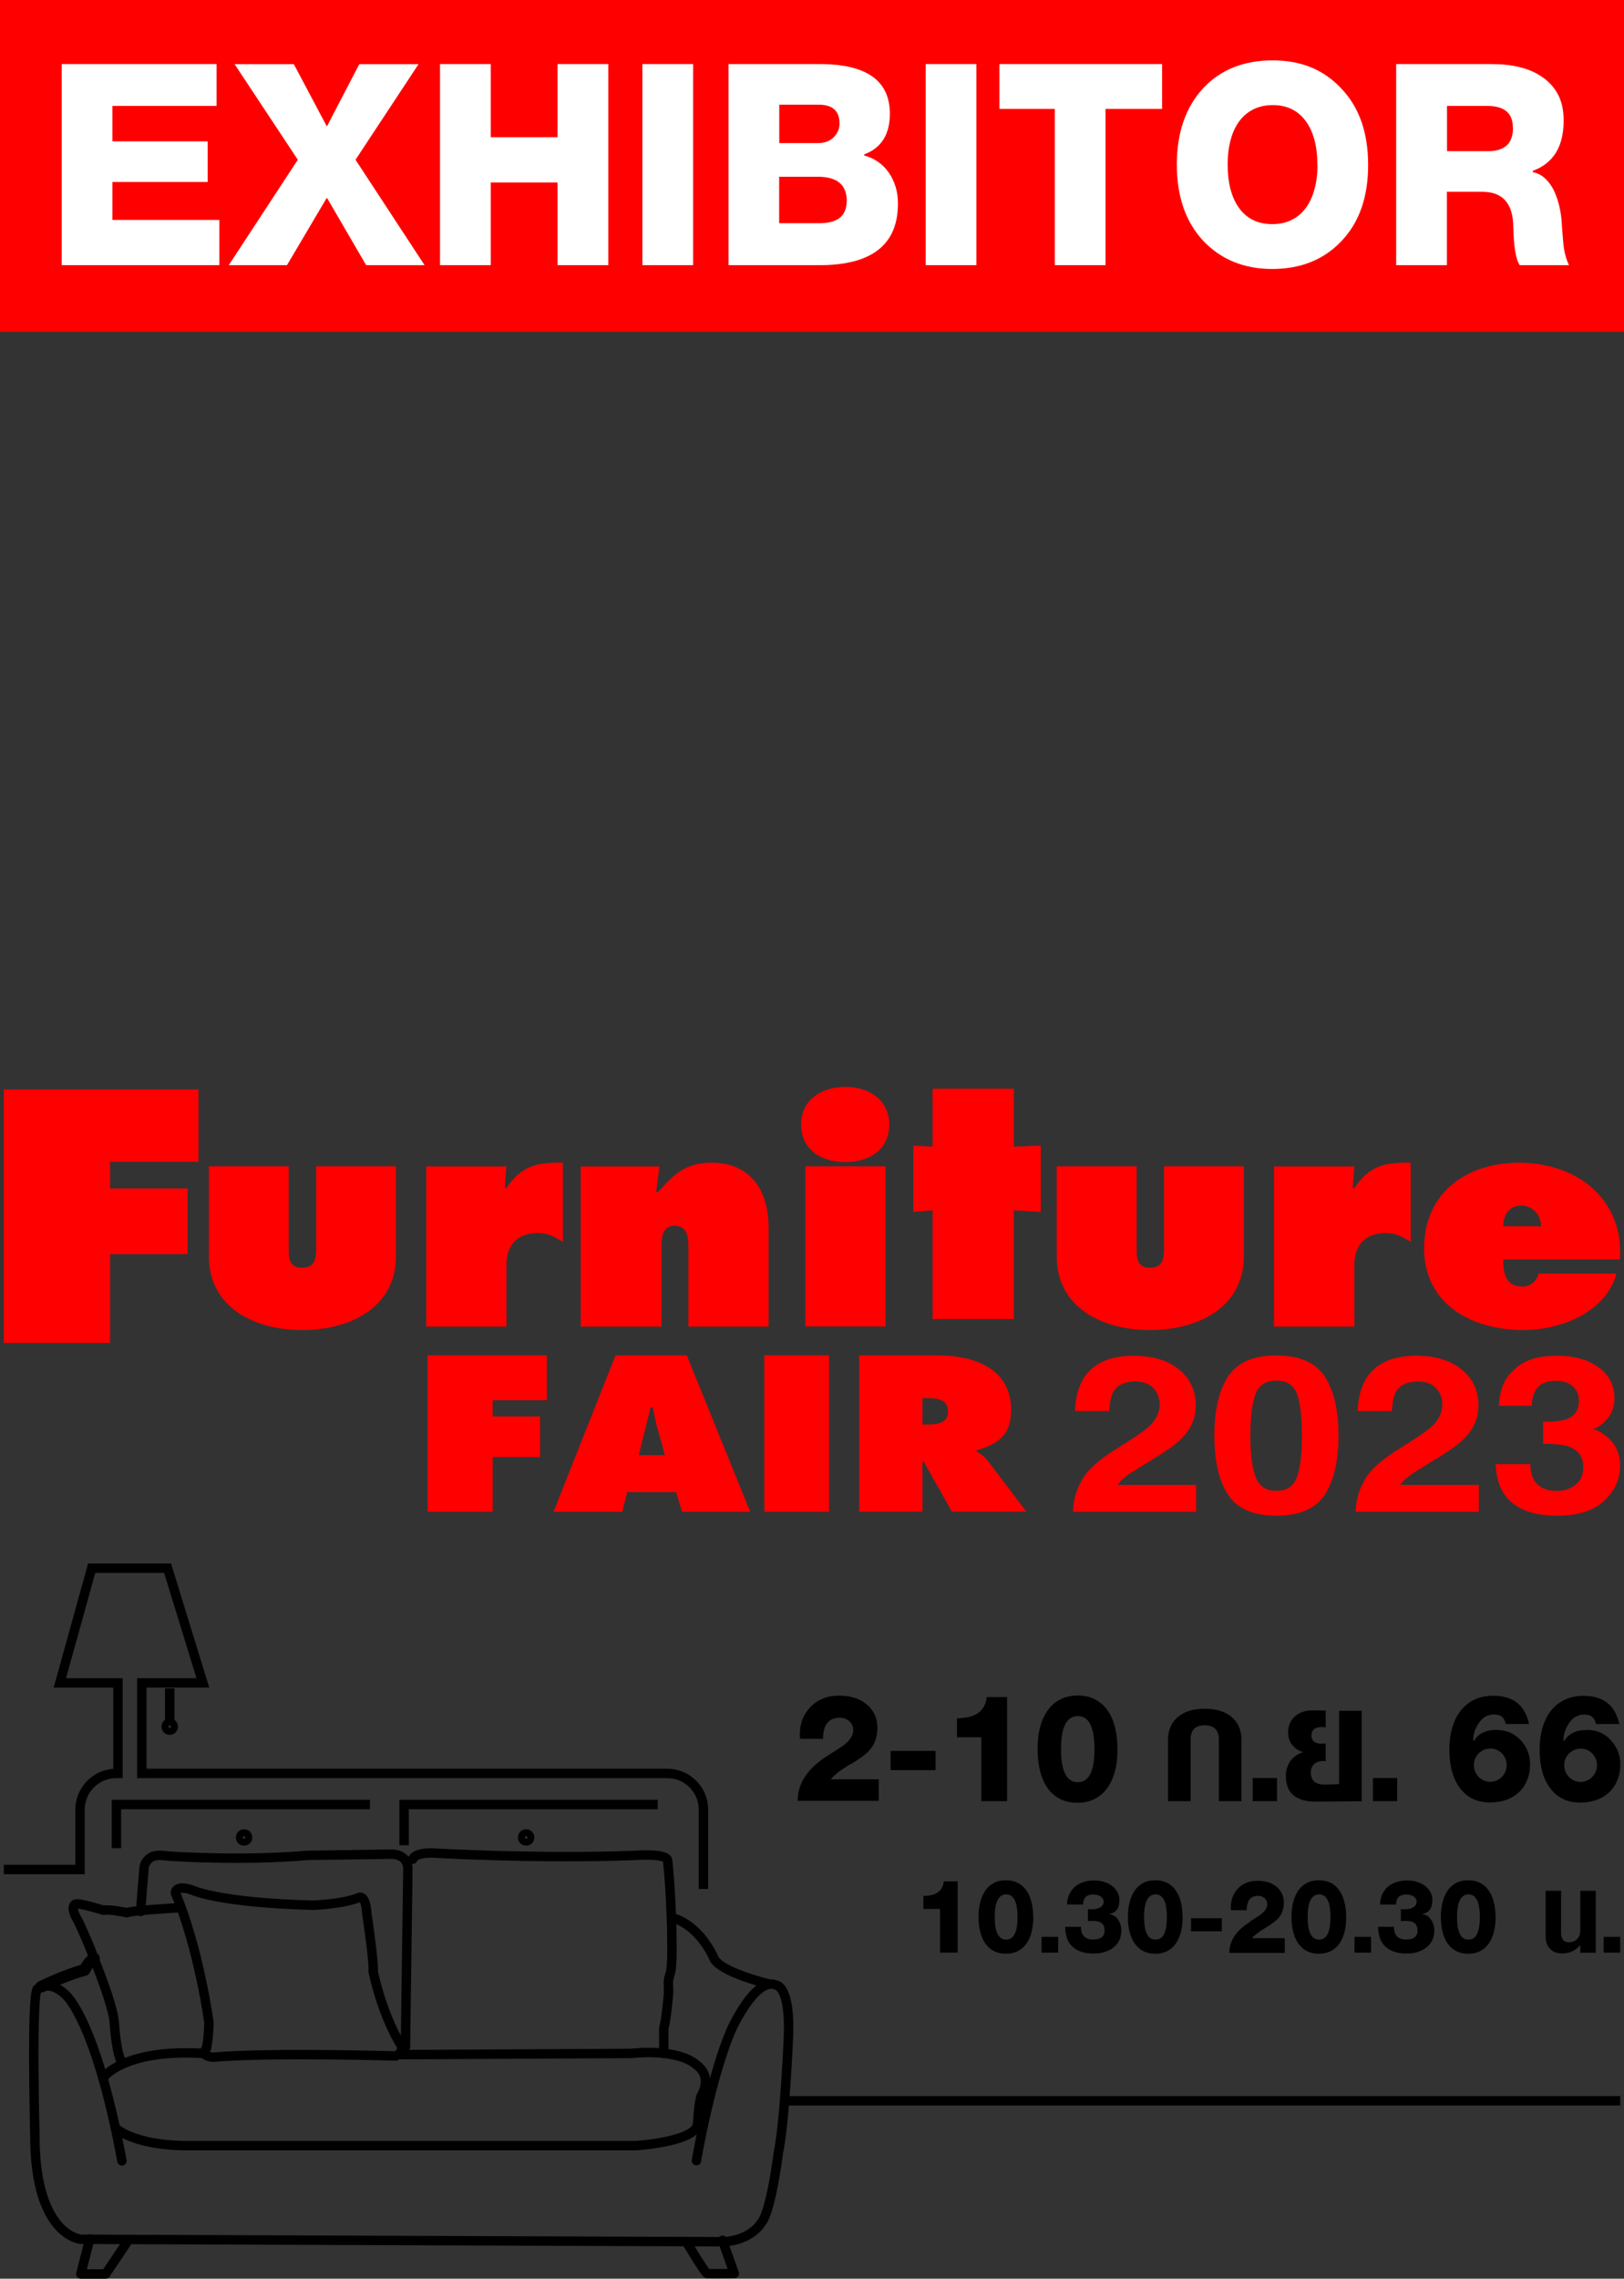 <?xml version="1.0" encoding="UTF-8"?>
<svg id="Layer_2" data-name="Layer 2" xmlns="http://www.w3.org/2000/svg" viewBox="0 0 158.74 222.65">
  <rect x="0" y="0" width="158.74" height="222.65" fill="#333333" stroke="none"/>
  <defs>
    <style>
      .cls-1 {
        fill: #fff;
      }

      .cls-2 {
        fill: red;
      }

      .cls-3 {
        stroke-width: 1.15px;
      }

      .cls-3, .cls-4 {
        stroke-linecap: round;
        stroke-linejoin: round;
      }

      .cls-3, .cls-4, .cls-5 {
        fill: none;
        stroke: #000;
      }

      .cls-4, .cls-5 {
        stroke-width: .92px;
      }

      .cls-5 {
        stroke-miterlimit: 10;
      }
    </style>
  </defs>
  <g id="Layer_1-2" data-name="Layer 1">
    <rect class="cls-2" width="158.74" height="32.42"/>
    <g>
      <path d="m83.13,172.4c.45-.27.83-.52,1.13-.75.3-.22.53-.42.68-.58.55-.59.82-1.33.82-2.24,0-.99-.38-1.78-1.13-2.36-.68-.53-1.55-.79-2.6-.79-.61,0-1.16.1-1.63.3-.48.2-.9.5-1.27.91-.73.83-1.03,1.83-.93,3.01h2.25c0-1.37.55-2.06,1.64-2.06.18,0,.35.03.51.09.16.06.3.15.42.25.12.11.21.24.28.39s.1.32.1.5c0,.45-.27.9-.8,1.35-.1.09-.29.22-.58.41-.29.19-.67.43-1.14.73-1.94,1.22-2.91,2.69-2.91,4.4h7.92v-2.11h-4.68c.37-.45,1.01-.94,1.92-1.48Z"/>
      <rect x="87.05" y="171.08" width="4.4" height="1.88"/>
      <path d="m93.54,167.89v1.86h2.38v6.24h2.52v-10.17h-1.99c-.15,1.38-1.12,2.07-2.91,2.07Z"/>
      <path d="m108.22,167.06c-.33-.45-.74-.79-1.22-1.03-.48-.24-1.03-.36-1.65-.36s-1.18.12-1.67.36c-.49.24-.9.58-1.23,1.03-.33.45-.59,1-.77,1.65-.18.65-.26,1.38-.26,2.2s.09,1.55.26,2.2c.17.65.42,1.2.75,1.65.33.45.74.79,1.22,1.03.48.24,1.04.36,1.65.36s1.18-.12,1.67-.36c.49-.24.89-.58,1.23-1.03.33-.45.59-1,.77-1.65.18-.65.26-1.38.26-2.2s-.09-1.55-.26-2.2c-.17-.65-.42-1.2-.75-1.65Zm-2.87,7.08c-1.09,0-1.64-1.08-1.64-3.23s.55-3.23,1.64-3.23,1.63,1.08,1.63,3.23-.54,3.23-1.63,3.23Z"/>
      <path d="m117.75,166.96c-1.18,0-2.09.3-2.74.91-.56.55-.84,1.26-.84,2.11v6.01h2.21v-6.04c0-.91.46-1.37,1.37-1.37s1.39.46,1.39,1.37v6.04h2.21v-6.01c0-.85-.28-1.55-.84-2.11-.66-.61-1.58-.91-2.76-.91Z"/>
      <rect x="122.45" y="173.73" width="2.37" height="2.26"/>
      <path d="m130.89,174.33l-1.18.04c-1.06.06-1.58-.33-1.58-1.17,0-.4.13-.69.4-.89s.6-.28,1.01-.23h.04v-1.73c-.93.11-1.39-.15-1.39-.78s.46-.91,1.39-.8v-1.63l-1.2-.02c-.38,0-.72.04-1.03.15-.31.1-.56.25-.78.44-.21.19-.37.41-.49.68-.11.26-.17.55-.17.86,0,.57.16,1.02.49,1.35.26.29.57.48.93.58v.04c-.45.14-.8.38-1.08.7-.37.44-.56.97-.56,1.6,0,1.7,1,2.54,3.01,2.52l4.4-.04v-8.84h-2.21v7.18Z"/>
      <rect x="134.2" y="173.73" width="2.37" height="2.26"/>
      <path d="m146.32,169.02c-1.06,0-1.81.35-2.23,1.06h-.09c0-.3.04-.59.12-.85s.2-.53.37-.78c.38-.62.9-.93,1.55-.93s1.03.31,1.14.93h2.28c-.4-1.84-1.56-2.76-3.49-2.76-.68,0-1.29.12-1.82.37-.53.25-.98.6-1.35,1.06-.37.46-.65,1.02-.84,1.67-.19.65-.29,1.38-.29,2.18,0,1.52.32,2.74.97,3.65.7,1,1.7,1.5,3.01,1.5.58,0,1.11-.09,1.59-.26.48-.17.89-.42,1.23-.74s.61-.72.8-1.18c.19-.46.29-.99.29-1.57,0-.9-.31-1.68-.93-2.34-.62-.66-1.38-.99-2.3-.99Zm.82,4.09c-.08.19-.2.37-.34.51-.14.15-.31.26-.51.35-.2.09-.41.13-.63.13s-.43-.04-.62-.13c-.19-.09-.36-.2-.51-.35-.14-.15-.26-.32-.34-.52-.08-.2-.12-.41-.12-.64s.04-.43.12-.63c.08-.19.2-.36.35-.51.15-.14.32-.26.51-.34.19-.09.41-.13.64-.13s.43.04.62.13c.19.09.36.2.5.34.14.14.26.32.34.52.08.2.12.41.12.64s-.04.43-.12.63Z"/>
      <path d="m157.44,170.02c-.62-.66-1.38-.99-2.3-.99-1.06,0-1.81.35-2.23,1.06h-.09c0-.3.04-.59.12-.85s.2-.53.37-.78c.38-.62.9-.93,1.55-.93s1.03.31,1.14.93h2.28c-.4-1.84-1.56-2.76-3.49-2.76-.68,0-1.29.12-1.82.37-.53.25-.98.6-1.35,1.06-.37.46-.65,1.02-.84,1.67-.19.65-.29,1.38-.29,2.18,0,1.52.32,2.74.97,3.65.7,1,1.7,1.5,3.01,1.5.58,0,1.11-.09,1.59-.26.48-.17.89-.42,1.23-.74.34-.32.61-.72.8-1.18.19-.46.29-.99.29-1.57,0-.9-.31-1.68-.93-2.34Zm-1.47,3.1c-.08.19-.2.37-.34.51-.14.15-.31.26-.51.35-.2.09-.41.13-.63.13s-.43-.04-.62-.13c-.19-.09-.36-.2-.51-.35-.14-.15-.26-.32-.34-.52-.08-.2-.12-.41-.12-.64s.04-.43.12-.63c.08-.19.2-.36.35-.51.15-.14.32-.26.51-.34.19-.09.41-.13.64-.13s.43.04.62.13c.19.09.36.2.5.34.14.14.26.32.34.52.08.2.12.41.12.64s-.04.43-.12.63Z"/>
    </g>
    <g>
      <g>
        <g>
          <path class="cls-2" d="m41.8,132.43h11.65v4.38h-5.29v1.59h4.63v3.97h-4.63v5.35h-6.36v-15.29Z"/>
          <path class="cls-2" d="m60.82,147.72h-6.72l6.07-15.29h6.96l6.2,15.29h-6.66l-.59-1.93h-4.77l-.49,1.93Zm4.17-5.55l-.75-2.69c-.17-.61-.31-1.34-.42-1.95h-.23l-1.15,4.65h2.54Z"/>
          <path class="cls-2" d="m74.71,132.43h6.33v15.29h-6.33v-15.29Z"/>
          <path class="cls-2" d="m83.98,132.43h7.63c3.92,0,7.22,1.48,7.22,5.31,0,2.3-1,3.28-3.37,3.97v.12c.35.22.75.45,1.1.91l3.77,4.97h-7.28l-2.78-4.92h-.1v4.92h-6.19v-15.29Zm6.19,6.76h.4c1.06,0,2.09-.12,2.09-1.26s-.93-1.32-2.02-1.32h-.47v2.58Z"/>
        </g>
        <g>
          <path class="cls-2" d="m.37,106.45h19.03v7.07h-8.64v2.6h7.58v6.42h-7.58v8.68H.37v-24.77Z"/>
          <g>
            <rect class="cls-2" x="78.72" y="113.96" width="7.84" height="15.65"/>
            <path class="cls-2" d="m111.1,113.96v8.03c0,.93.04,1.88,1.31,1.88s1.37-.95,1.37-1.88v-8.03h7.8v8.81c0,4.95-4.44,7.19-9.17,7.19s-9.12-2.24-9.12-7.19v-8.81h7.81Z"/>
            <path class="cls-2" d="m28.22,113.96v8.03c0,.93.04,1.88,1.32,1.88s1.36-.95,1.36-1.88v-8.03h7.8v8.81c0,4.95-4.44,7.19-9.16,7.19s-9.12-2.24-9.12-7.19v-8.81h7.8Z"/>
            <path class="cls-2" d="m64.13,116.47h.2c1.52-1.72,2.67-2.86,5.22-2.86,3.99,0,5.58,2.92,5.58,6.34v9.67h-7.84v-7.64c0-.9,0-2.21-1.36-2.21-1.27,0-1.27,1.3-1.27,2.21v7.64h-7.89v-15.65h7.69l-.33,2.51Z"/>
            <path class="cls-2" d="m137.89,121.33c-.83-.46-1.4-.85-2.42-.85-2.02,0-3.08,1.18-3.08,3.08v6.06h-7.86v-15.65h7.86l-.17,2.11h.17c1.43-2.11,2.83-2.52,5.5-2.47v7.72Z"/>
            <path class="cls-2" d="m146.93,123.06c0,1.25.2,2.65,1.9,2.65.77,0,1.39-.54,1.55-1.27h7.63c-1.02,3.74-5.37,5.52-9.12,5.52-5.06,0-9.69-2.56-9.69-7.97s4.1-8.38,9.28-8.38c5.72,0,10.27,3.61,9.86,9.45h-11.41Zm3.7-3.24c0-1.06-.78-2.02-1.94-2.02s-1.76.91-1.76,2.02h3.7Z"/>
            <path class="cls-2" d="m99.1,112.04l2.63-.1v6.48l-2.63-.16v10.62h-7.94v-10.62l-1.89.16v-6.48l1.89.1v-5.66h7.94v5.66Z"/>
            <path class="cls-2" d="m55.02,121.33c-.83-.46-1.41-.85-2.44-.85-2.01,0-3.08,1.18-3.08,3.08v6.06h-7.84v-15.65h7.84l-.16,2.11h.16c1.44-2.11,2.84-2.52,5.52-2.47v7.72Z"/>
          </g>
          <path class="cls-2" d="m82.62,113.55c2.26,0,4.3-1.13,4.3-3.7,0-2.23-1.8-3.65-4.3-3.65s-4.32,1.42-4.32,3.65c0,2.57,2.08,3.7,4.32,3.7Z"/>
        </g>
      </g>
      <g>
        <path class="cls-2" d="m112.74,135.63c-.41-.43-1-.64-1.77-.64-1.05,0-1.77.34-2.15,1.02-.22.39-.35,1.01-.39,1.86h-3.36c.06-1.29.33-2.33.81-3.13.92-1.51,2.56-2.27,4.91-2.27,1.86,0,3.34.44,4.44,1.33s1.65,2.07,1.65,3.53c0,1.12-.39,2.12-1.16,2.99-.51.58-1.35,1.22-2.51,1.94l-1.38.85c-.87.53-1.46.91-1.78,1.15s-.59.51-.81.83h7.68v2.63h-12.04c.03-1.09.3-2.08.81-2.98.49-1.01,1.66-2.08,3.49-3.21,1.59-.98,2.62-1.69,3.09-2.11.72-.66,1.08-1.39,1.08-2.18,0-.64-.21-1.18-.62-1.6Z"/>
        <path class="cls-2" d="m124.76,148.1c-2.24,0-3.81-.68-4.71-2.03-.9-1.35-1.35-3.28-1.35-5.79s.45-4.44,1.35-5.8,2.47-2.04,4.71-2.04,3.81.68,4.72,2.04c.9,1.36,1.35,3.29,1.35,5.8s-.45,4.43-1.35,5.79c-.9,1.35-2.47,2.03-4.71,2.03Zm2.03-3.82c.32-.92.47-2.25.47-4s-.16-3.18-.48-4.06c-.32-.88-.99-1.32-2.02-1.32s-1.71.44-2.04,1.32-.5,2.23-.5,4.06.17,3.08.5,4,1.01,1.39,2.04,1.39,1.7-.46,2.03-1.39Z"/>
        <path class="cls-2" d="m140.37,135.63c-.41-.43-1-.64-1.77-.64-1.05,0-1.77.34-2.15,1.02-.22.39-.35,1.01-.39,1.86h-3.36c.06-1.29.33-2.33.81-3.13.92-1.51,2.56-2.27,4.91-2.27,1.86,0,3.34.44,4.44,1.33,1.1.89,1.65,2.07,1.65,3.53,0,1.12-.39,2.12-1.16,2.99-.51.58-1.35,1.22-2.51,1.94l-1.38.85c-.87.53-1.46.91-1.78,1.15s-.59.51-.81.83h7.68v2.63h-12.04c.03-1.09.3-2.08.81-2.98.49-1.01,1.66-2.08,3.49-3.21,1.59-.98,2.62-1.69,3.09-2.11.72-.66,1.08-1.39,1.08-2.18,0-.64-.21-1.18-.62-1.6Z"/>
        <path class="cls-2" d="m150.3,135.57c-.39.45-.57,1.04-.56,1.79h-3.23c.03-.75.18-1.47.45-2.15.28-.59.73-1.14,1.33-1.64.45-.36.99-.63,1.61-.82.62-.19,1.39-.28,2.29-.28,1.68,0,3.04.38,4.07,1.13,1.03.75,1.55,1.76,1.55,3.02,0,.89-.31,1.65-.92,2.26-.39.38-.79.65-1.21.78.32,0,.77.23,1.36.7.88.7,1.32,1.67,1.32,2.89,0,1.28-.52,2.41-1.55,3.39-1.03.97-2.56,1.46-4.58,1.46-2.49,0-4.22-.7-5.19-2.1-.51-.75-.79-1.72-.85-2.93h3.4c0,.61.11,1.11.34,1.51.42.73,1.18,1.1,2.29,1.1.68,0,1.27-.2,1.78-.6.51-.4.76-.98.76-1.73,0-1-.47-1.66-1.41-2-.53-.19-1.37-.28-2.52-.28v-2.14c1.12-.01,1.91-.11,2.35-.28.77-.29,1.15-.89,1.15-1.78,0-.58-.2-1.05-.59-1.41-.39-.36-.94-.54-1.66-.54-.82,0-1.41.22-1.8.67Z"/>
      </g>
    </g>
    <line class="cls-5" x1="76.69" y1="205.27" x2="158.37" y2="205.27"/>
    <path class="cls-5" d="m.37,182.67h7.45v-5.84c0-1.96,1.59-3.55,3.54-3.55h.17v-8.84h-5.68l3.11-11.21h7.42l3.45,11.21h-5.97v8.84h51.36c1.96,0,3.54,1.59,3.54,3.55v7.74"/>
    <polyline class="cls-5" points="11.38 180.59 11.38 176.32 36.16 176.32"/>
    <polyline class="cls-5" points="39.5 180.3 39.5 176.32 64.29 176.32"/>
    <line class="cls-5" x1="16.59" y1="164.97" x2="16.59" y2="168.37"/>
    <circle class="cls-5" cx="16.59" cy="168.71" r=".34"/>
    <circle class="cls-5" cx="23.86" cy="179.54" r=".34"/>
    <circle class="cls-5" cx="51.43" cy="179.54" r=".34"/>
    <g>
      <path d="m91.89,186.52h-1.63v-1.27c1.22,0,1.89-.47,1.99-1.42h1.36v6.96h-1.73v-4.27Z"/>
      <path d="m101,187.31c0,.56-.06,1.06-.18,1.51-.12.44-.29.82-.52,1.13-.23.31-.51.54-.84.71-.33.16-.71.24-1.14.24s-.8-.08-1.13-.24c-.33-.16-.61-.4-.84-.71-.23-.31-.4-.68-.52-1.13-.12-.44-.18-.95-.18-1.51s.06-1.06.18-1.51c.12-.44.3-.82.52-1.13.23-.31.51-.54.84-.71s.71-.24,1.14-.24.8.08,1.13.24.61.4.83.71c.23.31.4.68.52,1.13.12.44.18.94.18,1.51Zm-1.54,0c0-1.47-.37-2.21-1.11-2.21s-1.12.74-1.12,2.21.37,2.21,1.12,2.21,1.11-.74,1.11-2.21Z"/>
      <path d="m101.81,189.25h1.62v1.54h-1.62v-1.54Z"/>
      <path d="m109.61,188.63c0,.34-.07.66-.19.93-.13.28-.32.51-.56.71-.24.2-.53.34-.86.45s-.71.16-1.11.16c-.88,0-1.57-.22-2.05-.66-.48-.44-.72-1.09-.72-1.95h1.54c0,.83.4,1.24,1.19,1.24.75,0,1.12-.29,1.12-.88,0-.63-.37-.94-1.12-.94-.24,0-.41.01-.51.04v-1.19s.08.01.16.01h.31c.15,0,.28-.02.41-.05.13-.03.24-.08.34-.14.1-.06.17-.14.23-.23s.09-.2.09-.31c0-.22-.11-.4-.32-.54-.2-.11-.43-.17-.69-.17-.66,0-1,.33-1,.98h-1.56c0-.34.06-.66.19-.95.13-.29.3-.54.53-.75s.5-.37.83-.48c.32-.11.68-.17,1.07-.17.67,0,1.24.16,1.7.48.53.38.79.86.79,1.45,0,.76-.32,1.21-.95,1.34v.04c.15,0,.29.06.43.14.14.08.26.2.36.34s.19.3.25.49c.06.19.1.38.1.6Z"/>
      <path d="m115.6,187.31c0,.56-.06,1.06-.18,1.51-.12.44-.29.82-.52,1.13-.23.31-.51.54-.84.71-.33.16-.71.24-1.14.24s-.8-.08-1.13-.24c-.33-.16-.61-.4-.84-.71-.23-.31-.4-.68-.52-1.13-.12-.44-.18-.95-.18-1.51s.06-1.06.18-1.51c.12-.44.3-.82.52-1.13.23-.31.51-.54.84-.71s.71-.24,1.14-.24.8.08,1.13.24.61.4.83.71c.23.31.4.68.52,1.13.12.44.18.94.18,1.51Zm-1.54,0c0-1.47-.37-2.21-1.11-2.21s-1.12.74-1.12,2.21.37,2.21,1.12,2.21,1.11-.74,1.11-2.21Z"/>
      <path d="m116.42,187.43h3.01v1.28h-3.01v-1.28Z"/>
      <path d="m122.14,187.78c.32-.21.58-.37.78-.5s.33-.22.4-.28c.36-.31.55-.61.55-.92,0-.12-.02-.24-.07-.34-.05-.11-.11-.2-.19-.27-.08-.07-.18-.13-.28-.17-.11-.04-.22-.06-.35-.06-.75,0-1.12.47-1.12,1.41h-1.54c-.07-.81.14-1.49.63-2.06.25-.28.54-.49.87-.62.33-.14.7-.2,1.12-.2.72,0,1.31.18,1.78.54.52.4.77.94.77,1.62,0,.61-.19,1.13-.56,1.53-.11.11-.26.25-.47.4-.2.15-.46.32-.77.51-.62.37-1.06.71-1.31,1.01h3.2v1.44h-5.42c0-1.17.66-2.18,1.99-3.01Z"/>
      <path d="m131.59,187.31c0,.56-.06,1.06-.18,1.51-.12.44-.29.82-.52,1.13-.23.31-.51.54-.84.71-.33.16-.71.24-1.14.24s-.8-.08-1.13-.24c-.33-.16-.61-.4-.84-.71-.23-.31-.4-.68-.52-1.13-.12-.44-.18-.95-.18-1.51s.06-1.06.18-1.51c.12-.44.3-.82.52-1.13.23-.31.51-.54.84-.71s.71-.24,1.14-.24.8.08,1.13.24.61.4.83.71c.23.31.4.68.52,1.13.12.44.18.94.18,1.51Zm-1.54,0c0-1.47-.37-2.21-1.11-2.21s-1.12.74-1.12,2.21.37,2.21,1.12,2.21,1.11-.74,1.11-2.21Z"/>
      <path d="m132.4,189.25h1.62v1.54h-1.62v-1.54Z"/>
      <path d="m140.2,188.63c0,.34-.07.66-.19.93-.13.28-.32.51-.56.71-.24.2-.53.34-.86.45s-.71.16-1.11.16c-.88,0-1.57-.22-2.05-.66-.48-.44-.72-1.09-.72-1.95h1.54c0,.83.4,1.24,1.19,1.24.75,0,1.12-.29,1.12-.88,0-.63-.37-.94-1.12-.94-.24,0-.41.01-.51.04v-1.19s.08.01.16.01h.31c.15,0,.28-.02.41-.05.13-.03.24-.08.34-.14.1-.06.17-.14.23-.23s.09-.2.09-.31c0-.22-.11-.4-.32-.54-.2-.11-.43-.17-.69-.17-.66,0-1,.33-1,.98h-1.56c0-.34.06-.66.19-.95.13-.29.3-.54.53-.75s.5-.37.83-.48c.32-.11.68-.17,1.07-.17.67,0,1.24.16,1.7.48.53.38.79.86.79,1.45,0,.76-.32,1.21-.95,1.34v.04c.15,0,.29.06.43.14.14.08.26.2.36.34s.19.3.25.49c.06.19.1.38.1.6Z"/>
      <path d="m146.19,187.31c0,.56-.06,1.06-.18,1.51-.12.44-.29.82-.52,1.13-.23.31-.51.54-.84.71-.33.16-.71.24-1.14.24s-.8-.08-1.13-.24c-.33-.16-.61-.4-.84-.71-.23-.31-.4-.68-.52-1.13-.12-.44-.18-.95-.18-1.51s.06-1.06.18-1.51c.12-.44.3-.82.52-1.13.23-.31.51-.54.84-.71s.71-.24,1.14-.24.8.08,1.13.24.61.4.83.71c.23.31.4.68.52,1.13.12.44.18.94.18,1.51Zm-1.54,0c0-1.47-.37-2.21-1.11-2.21s-1.12.74-1.12,2.21.37,2.21,1.12,2.21,1.11-.74,1.11-2.21Z"/>
      <path d="m154.48,190.04c-.47.55-1.06.83-1.76.83-.52,0-.93-.15-1.21-.45-.29-.3-.43-.7-.43-1.21v-4.46h1.51v4.11c0,.62.26.92.78.92.34,0,.62-.12.83-.36.09-.11.16-.23.2-.36s.07-.26.07-.4v-3.91h1.51v6.05h-1.51v-.75Z"/>
      <path d="m156.75,189.25h1.62v1.54h-1.62v-1.54Z"/>
    </g>
    <g>
      <path class="cls-1" d="m6.03,6.26h15.14v4.09h-10.18v3.46h9.31v3.97h-9.31v3.71h10.45v4.42H6.03V6.26Z"/>
      <path class="cls-1" d="m31.97,19.35h-.04l-3.88,6.56h-5.69l6.75-10.3-6.18-9.34h5.79l3.21,6.05h.04l3.15-6.05h5.79l-6.16,9.34,6.75,10.3h-5.71l-3.82-6.56Z"/>
      <path class="cls-1" d="m54.5,17.83h-6.53v8.08h-4.96V6.26h4.96v7.15h6.53v-7.15h4.96v19.65h-4.96v-8.08Z"/>
      <path class="cls-1" d="m62.79,6.26h4.96v19.65h-4.96V6.26Z"/>
      <path class="cls-1" d="m87.77,19.9c0,4-2.55,6.01-7.66,6.01h-8.9V6.26h8.9c4.58,0,6.87,1.61,6.87,4.85,0,2.02-.83,3.35-2.5,3.97v.12c.49.12.94.33,1.34.61s.76.63,1.05,1.05c.29.41.51.88.67,1.39.16.52.23,1.07.23,1.65Zm-5.71-7.84c0-1.22-.68-1.83-2.03-1.83h-3.86v3.75h3.78c.65,0,1.17-.19,1.54-.57.38-.38.57-.83.57-1.34Zm.71,7.59c0-1.59-.94-2.38-2.83-2.38h-3.78v4.54h3.94c1.78,0,2.66-.72,2.66-2.16Z"/>
      <path class="cls-1" d="m90.48,6.26h4.96v19.65h-4.96V6.26Z"/>
      <path class="cls-1" d="m108.06,25.91h-4.96v-15.27h-5.41v-4.38h15.9v4.38h-5.53v15.27Z"/>
      <path class="cls-1" d="m133.73,16.12c0,3.14-.87,5.62-2.62,7.45-1.72,1.81-3.97,2.71-6.75,2.71s-5-.92-6.75-2.75c-1.72-1.85-2.58-4.33-2.58-7.45s.87-5.64,2.62-7.51c1.69-1.78,3.94-2.67,6.75-2.67s5,.92,6.71,2.75c1.75,1.83,2.62,4.32,2.62,7.47Zm-4.96,0c0-1.82-.38-3.25-1.14-4.29-.76-1.04-1.84-1.56-3.23-1.56-.7,0-1.33.14-1.88.41-.55.27-1.01.66-1.38,1.16-.37.5-.66,1.11-.85,1.83-.2.72-.29,1.52-.29,2.4,0,1.83.38,3.26,1.14,4.29.76,1.03,1.84,1.54,3.23,1.54.7,0,1.33-.14,1.88-.41.55-.27,1.01-.66,1.38-1.16s.66-1.11.85-1.82c.2-.71.3-1.51.3-2.39Z"/>
      <path class="cls-1" d="m148.55,25.91c-.38-.54-.59-1.8-.63-3.79-.04-2.25-1.05-3.38-3.03-3.38h-3.46v7.17h-4.96V6.26h9.29c2.05,0,3.67.39,4.86,1.18.73.47,1.28,1.07,1.66,1.78s.56,1.56.56,2.56c0,2.54-1,4.17-3.01,4.91v.14c.77.12,1.43.66,1.97,1.61.45.88.72,1.89.83,3.01.05.81.11,1.6.18,2.35.07.75.25,1.46.55,2.11h-4.82Zm-.67-13.42c0-1.43-.83-2.14-2.5-2.14h-3.94v4.42h4.03c1.61,0,2.42-.76,2.42-2.28Z"/>
    </g>
    <path class="cls-4" d="m13.74,186.77c.11-1.41.22-2.83.34-4.24.04-.46.33-.86.73-1.08.56-.3,1.26-.11,1.86-.08.43.03.86.05,1.29.07,1.2.06,2.4.09,3.6.11,2.82.04,5.65-.02,8.47-.26l8.14-.12s1.58-.12,1.7,1.34l-.24,17.53"/>
    <path class="cls-4" d="m40.35,181.66s.12-.61,1.82-.61c0,0,10.21.61,19.93.24,0,0,3.04-.24,3.16.49.14,1.34.23,2.69.3,4.04.06,1.2.11,2.39.11,3.59,0,.85.04,1.7-.03,2.55-.03.39-.08.79-.21,1.15-.16.44-.08.91-.08,1.37,0,.39-.05.78-.09,1.17-.08.86-.18,1.72-.38,2.57v2.43"/>
    <path class="cls-4" d="m65.65,187.38s2.41.37,4.11,3.9c0,0,.12,1.22,5.35,2.56"/>
    <path class="cls-4" d="m68.07,211.12s1.46-8.52,3.52-13.02c0,0,2.31-4.99,4.25-4.14,0,0,1.46,0,1.22,5.23,0,0-.36,8.28-.97,11.08,0,0-.73,5.96-1.7,6.94,0,0-.85,1.58-3.52,1.83l-62.96-.24s-4.5-.33-4.5-10.1c0-.12-.36-13.76.24-14.36,0,0,1.22-.97,2.8.61,0,0,2.92,2.43,5.47,16.19"/>
    <polyline class="cls-4" points="8.77 218.78 7.9 222.19 10.33 222.19 12.55 218.88"/>
    <path class="cls-4" d="m67.08,219.03s1.84,3.06,2.02,3.11,2.67,0,2.67,0l-1.15-3.24"/>
    <path class="cls-4" d="m11.27,207.91s1.74,1.74,7.08,1.74h43.82s5.77-.37,6.01-2.07c0,0,.12-2.19.36-2.8,0,0,1.22-1.83-.49-3.04,0,0-1.47-1.58-6.39-1.1l-22.54.12"/>
    <path class="cls-4" d="m10.06,203.05s1.91-2.89,9.84-2.41"/>
    <path class="cls-4" d="m17.63,186.4s-4.62.24-5.23.49c0,0-1.67-.37-2.29-.24,0,0-2.33-.73-2.69-.61,0,0-.73.12.24,1.7,0,0,1.09,2.31,1.58,3.77,0,0,1.82,4.38,1.94,6.21,0,0,.19,3.26.83,3.94"/>
    <path class="cls-3" d="m4.03,194.12s2.65-1.26,4.23-1.63c0,0,.38-.8.92-1.13"/>
    <path class="cls-4" d="m39.02,199.55s.73.85-.36,1.34c0,0-12.15-.37-17.87.12,0,0-1.34-.12-.61-.85,0,0,.24-1.22.24-2.56,0,0-.97-7.18-3.28-12.66,0,0,0-.85,1.7-.24,0,0,2.55,1.22,11.79,1.46,0,0,2.92-.12,4.38-.73,0,0,.73-.49.85,1.58,0,0,.73,4.87.61,5.6,0,0,.73,3.77,2.55,6.94Z"/>
  </g>
</svg>